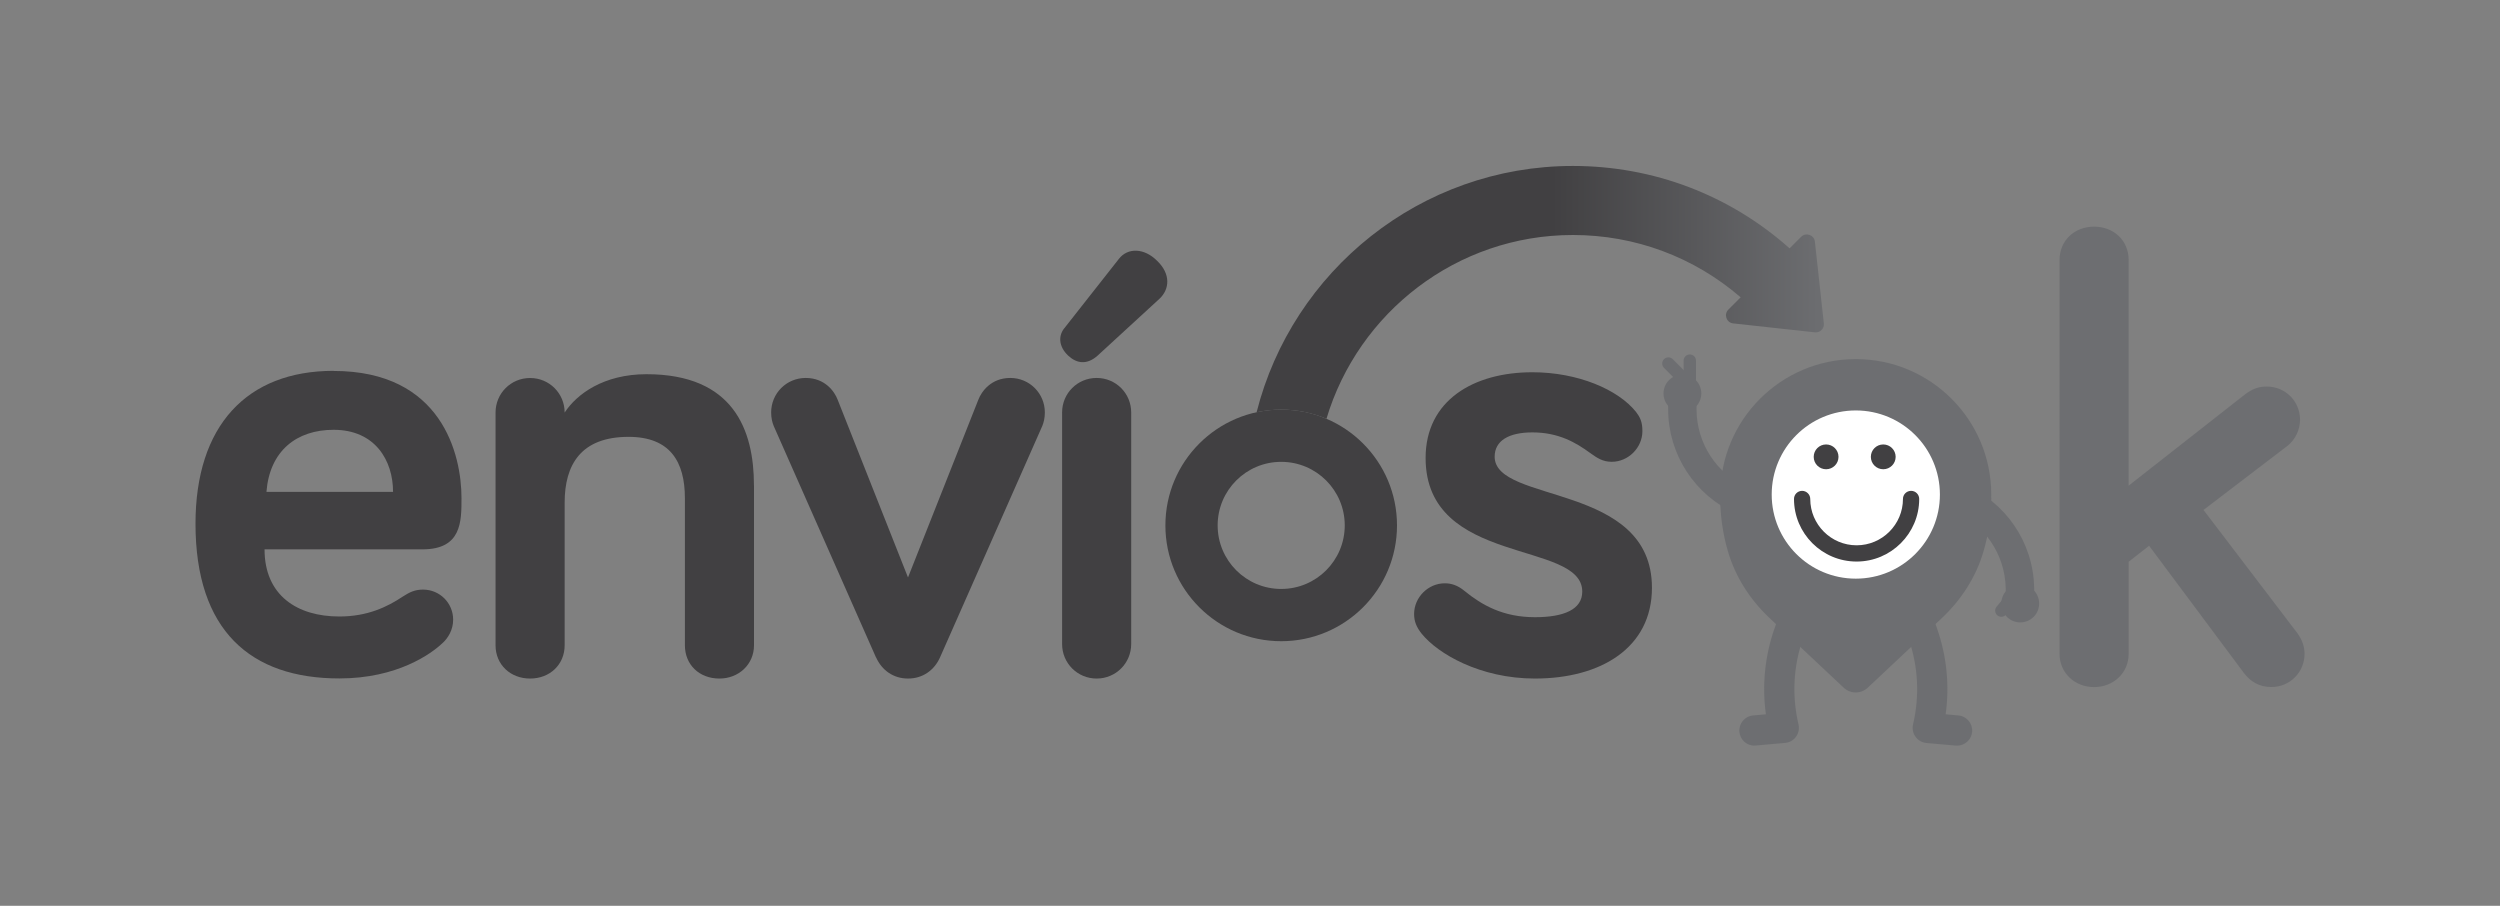 <?xml version="1.0" encoding="UTF-8"?><svg id="Layer_2" xmlns="http://www.w3.org/2000/svg" xmlns:xlink="http://www.w3.org/1999/xlink" viewBox="0 0 500 181.16"><rect x="0" y="0" width="500" height="181.16" fill="#808080" stroke="none"/><defs><style>.cls-1{fill:none;}.cls-1,.cls-2,.cls-3,.cls-4,.cls-5{stroke-width:0px;}.cls-2{fill:url(#linear-gradient);}.cls-3{fill:#6d6e71;}.cls-4{fill:#414042;}.cls-6{isolation:isolate;}.cls-5{fill:#fff;}</style><linearGradient id="linear-gradient" x1="251.32" y1="58.48" x2="364.79" y2="58.48" gradientUnits="userSpaceOnUse"><stop offset=".52" stop-color="#414042"/><stop offset="1" stop-color="#6d6e71"/></linearGradient></defs><g id="Layer_1-2"><g class="cls-6"><path class="cls-3" d="M348.39,102.98c-.38,0-.77-.08-1.15-.24-8.27-3.65-13.61-11.85-13.61-20.89v-3.16c0-1.57,1.27-2.84,2.84-2.84s2.84,1.27,2.84,2.84v3.16c0,6.79,4.01,12.94,10.22,15.68,1.44.63,2.09,2.31,1.45,3.75-.47,1.06-1.51,1.7-2.6,1.7"/><path class="cls-3" d="M340.26,78.69c0-2.09-1.69-3.78-3.78-3.78s-3.78,1.69-3.78,3.78,1.69,3.78,3.78,3.78,3.78-1.69,3.78-3.78"/><path class="cls-3" d="M337.96,77.08h0c-.68,0-1.24-.55-1.24-1.24v-3.71c0-.68.55-1.24,1.24-1.24s1.24.55,1.24,1.24v3.71c0,.68-.55,1.24-1.24,1.24"/><path class="cls-3" d="M337.18,76.21h0c-.48.48-1.27.48-1.75,0l-2.63-2.63c-.48-.48-.48-1.27,0-1.75.48-.48,1.27-.48,1.75,0l2.63,2.63c.48.48.48,1.27,0,1.75"/><path class="cls-3" d="M404.05,123.55c-1.54,0-2.81-1.23-2.84-2.78l-.07-3.16c-.14-6.78-4.29-12.85-10.55-15.46-1.45-.6-2.14-2.27-1.53-3.72.6-1.45,2.27-2.13,3.72-1.53,8.34,3.47,13.86,11.55,14.05,20.59l.07,3.16c.03,1.57-1.21,2.87-2.78,2.9-.02,0-.04,0-.06,0"/><path class="cls-3" d="M400.27,120.78c.05,2.09,1.77,3.75,3.86,3.7,2.09-.04,3.75-1.77,3.7-3.86-.05-2.09-1.77-3.75-3.86-3.7-2.09.04-3.75,1.77-3.7,3.86"/><path class="cls-3" d="M403.45,118.33h0c.52.44.59,1.22.15,1.74l-2.39,2.85c-.44.52-1.22.59-1.74.15-.52-.44-.59-1.22-.15-1.74l2.39-2.85c.44-.52,1.22-.59,1.74-.15"/><path class="cls-4" d="M150.8,97.09v31.97c0,3.84-3.07,6.65-6.91,6.65-4.09,0-6.91-2.81-6.91-6.65v-29.41c0-7.29-2.94-12.28-11.26-12.28-9.59,0-12.79,5.63-12.79,13.17v28.52c0,3.84-2.94,6.65-6.91,6.65s-6.91-2.81-6.91-6.65v-46.55c0-3.84,3.07-6.91,6.91-6.91s6.91,3.07,6.91,6.91c2.43-3.71,7.8-7.67,16.37-7.67,17.39,0,21.49,11.13,21.49,22.25"/><path class="cls-4" d="M298.93,91.33c0,9.46,31.46,5.12,31.46,26.22,0,12.02-10.23,18.16-23.4,18.16-11,0-19.44-4.99-22.64-8.95-1.02-1.28-1.53-2.43-1.53-3.96,0-3.33,2.81-6.14,6.14-6.14,1.28,0,2.56.38,3.96,1.54,3.45,2.81,7.68,5.24,14.07,5.24,5.76,0,9.46-1.53,9.46-5.12,0-10.36-31.33-4.99-31.33-26.73,0-11.51,9.59-17.14,21.36-17.14,9.08,0,17.14,3.45,20.72,7.93.77,1.02,1.28,1.92,1.28,3.84,0,3.32-2.81,6.14-6.14,6.14-1.79,0-2.94-.77-4.35-1.79-2.81-2.05-6.27-4.09-11.51-4.09-4.73,0-7.55,1.66-7.55,4.86"/><path class="cls-4" d="M175.2,131.49l-20.46-46.3c-.26-.64-.51-1.53-.51-2.69,0-3.84,3.07-6.91,6.91-6.91s5.76,2.69,6.39,4.35l14.07,35.55,14.07-35.55c.64-1.66,2.56-4.35,6.39-4.35s6.91,3.07,6.91,6.91c0,1.15-.25,2.05-.51,2.69l-20.46,46.3c-1.15,2.56-3.45,4.22-6.39,4.22s-5.24-1.66-6.39-4.22"/><path class="cls-4" d="M226.24,128.8c0,3.84-3.07,6.91-6.91,6.91s-6.91-3.07-6.91-6.91v-46.3c0-3.84,3.07-6.91,6.91-6.91s6.91,3.07,6.91,6.91v46.3Z"/><path class="cls-4" d="M213.02,65.45l10.77-13.69c1.78-2.28,5.07-2.16,7.61.38,2.79,2.66,2.53,5.7.51,7.6l-12.42,11.41c-2.15,1.9-4.18,1.52-5.83,0-2.03-1.9-2.03-4.18-.63-5.7"/><path class="cls-3" d="M350.89,149.13c-1.55,0-2.87-1.18-3.01-2.76-.15-1.66,1.08-3.14,2.75-3.28l2.55-.23c-.8-5.79-.21-11.69,1.75-17.25l.29-.83c.56-1.58,2.29-2.4,3.86-1.84,1.58.56,2.4,2.29,1.84,3.86l-.29.82c-1.96,5.55-2.28,11.52-.93,17.25.2.85.02,1.75-.49,2.47-.51.71-1.31,1.17-2.18,1.24l-5.87.52c-.09,0-.18.01-.27.01"/><path class="cls-3" d="M391.42,149.13c-.09,0-.18,0-.27-.01l-5.86-.52c-.88-.08-1.67-.53-2.19-1.25-.51-.71-.69-1.61-.49-2.47,1.35-5.73,1.03-11.7-.93-17.25l-.29-.82c-.56-1.58.27-3.31,1.84-3.86,1.57-.56,3.31.27,3.86,1.84l.29.82c1.96,5.56,2.56,11.46,1.75,17.25l2.55.23c1.66.15,2.89,1.62,2.75,3.28-.14,1.57-1.46,2.76-3.01,2.76"/><path class="cls-4" d="M66.72,74.19c21.61,0,25.58,16.63,25.58,25.45,0,4.73,0,10.23-7.8,10.23h-31.59c0,9.21,6.52,13.43,14.96,13.43,5.63,0,9.59-1.92,12.66-3.97,1.41-.9,2.43-1.41,4.09-1.41,3.32,0,6.01,2.68,6.01,6.01,0,2.05-1.02,3.71-2.17,4.73-2.17,2.05-8.95,7.03-20.59,7.03-17.78,0-28.77-9.59-28.77-30.95,0-19.57,10.23-30.57,27.62-30.57M53.29,98.37h25.32c0-6.27-3.58-12.41-11.89-12.41-7.42,0-12.79,4.22-13.43,12.41"/><path class="cls-3" d="M371.16,71.82c14.96,0,27.09,12.13,27.09,27.09s-12.13,27.09-27.09,27.09-27.09-12.13-27.09-27.09,12.13-27.09,27.09-27.09"/><path class="cls-3" d="M344.06,99.56h54.18c0,3.64-.52,7.23-1.53,10.69-1.49,5.12-4.43,9.69-8.31,13.34l-14.85,13.95c-1.35,1.27-3.46,1.27-4.81,0l-14.85-13.95c-3.88-3.65-6.82-8.23-8.31-13.34-1.01-3.46-1.53-7.06-1.53-10.69"/><path class="cls-5" d="M371.16,82.09c9.29,0,16.82,7.53,16.82,16.82s-7.53,16.82-16.82,16.82-16.82-7.53-16.82-16.82,7.53-16.82,16.82-16.82"/><path class="cls-4" d="M371.32,112.31c-6.9,0-12.52-5.61-12.52-12.52,0-.9.73-1.62,1.62-1.62s1.63.73,1.63,1.62c0,5.11,4.16,9.27,9.27,9.27s9.27-4.16,9.27-9.27c0-.9.73-1.62,1.63-1.62s1.62.73,1.62,1.62c0,6.9-5.62,12.52-12.52,12.52"/><path class="cls-3" d="M448.88,134.73l-19.06-25.58-4.09,3.2v18.42c0,3.84-3.07,6.65-6.91,6.65s-6.91-2.81-6.91-6.65V51.98c0-3.84,2.94-6.65,6.91-6.65s6.91,2.81,6.91,6.65v45.15l23.15-18.16c1.66-1.28,2.94-1.66,4.48-1.66,3.71,0,6.65,2.94,6.65,6.65,0,1.92-.9,3.96-2.56,5.24l-16.75,12.79,18.8,24.68c1.02,1.41,1.41,2.81,1.41,4.09,0,3.71-2.94,6.65-6.65,6.65-2.43,0-4.22-1.15-5.37-2.69"/><path class="cls-4" d="M379.13,91.37c0-1.37-1.11-2.48-2.48-2.48s-2.48,1.11-2.48,2.48,1.11,2.48,2.48,2.48,2.48-1.11,2.48-2.48"/><path class="cls-4" d="M367.7,91.37c0-1.37-1.11-2.48-2.48-2.48s-2.48,1.11-2.48,2.48,1.11,2.48,2.48,2.48,2.48-1.11,2.48-2.48"/><path class="cls-4" d="M256.24,81.92c-12.79,0-23.16,10.37-23.16,23.16s10.37,23.16,23.16,23.16,23.16-10.37,23.16-23.16-10.37-23.16-23.16-23.16M256.24,117.79c-7.02,0-12.71-5.69-12.71-12.71s5.69-12.71,12.71-12.71,12.71,5.69,12.71,12.71-5.69,12.71-12.71,12.71"/></g><path class="cls-2" d="M251.32,82.45c1.59-.34,3.23-.53,4.92-.53,3.21,0,6.27.66,9.05,1.84,6.34-21.23,26.03-36.76,49.29-36.76,12.45,0,24.22,4.41,33.55,12.46l-2.46,2.46c-.96.96-.38,2.62.97,2.76l16.34,1.79c1.03.11,1.91-.76,1.79-1.79l-1.79-16.34c-.15-1.36-1.8-1.94-2.76-.97l-2.3,2.3c-11.96-10.65-27.2-16.48-43.34-16.48-30.46,0-56.11,20.99-63.26,49.26"/><rect class="cls-1" width="500" height="181.16"/></g></svg>